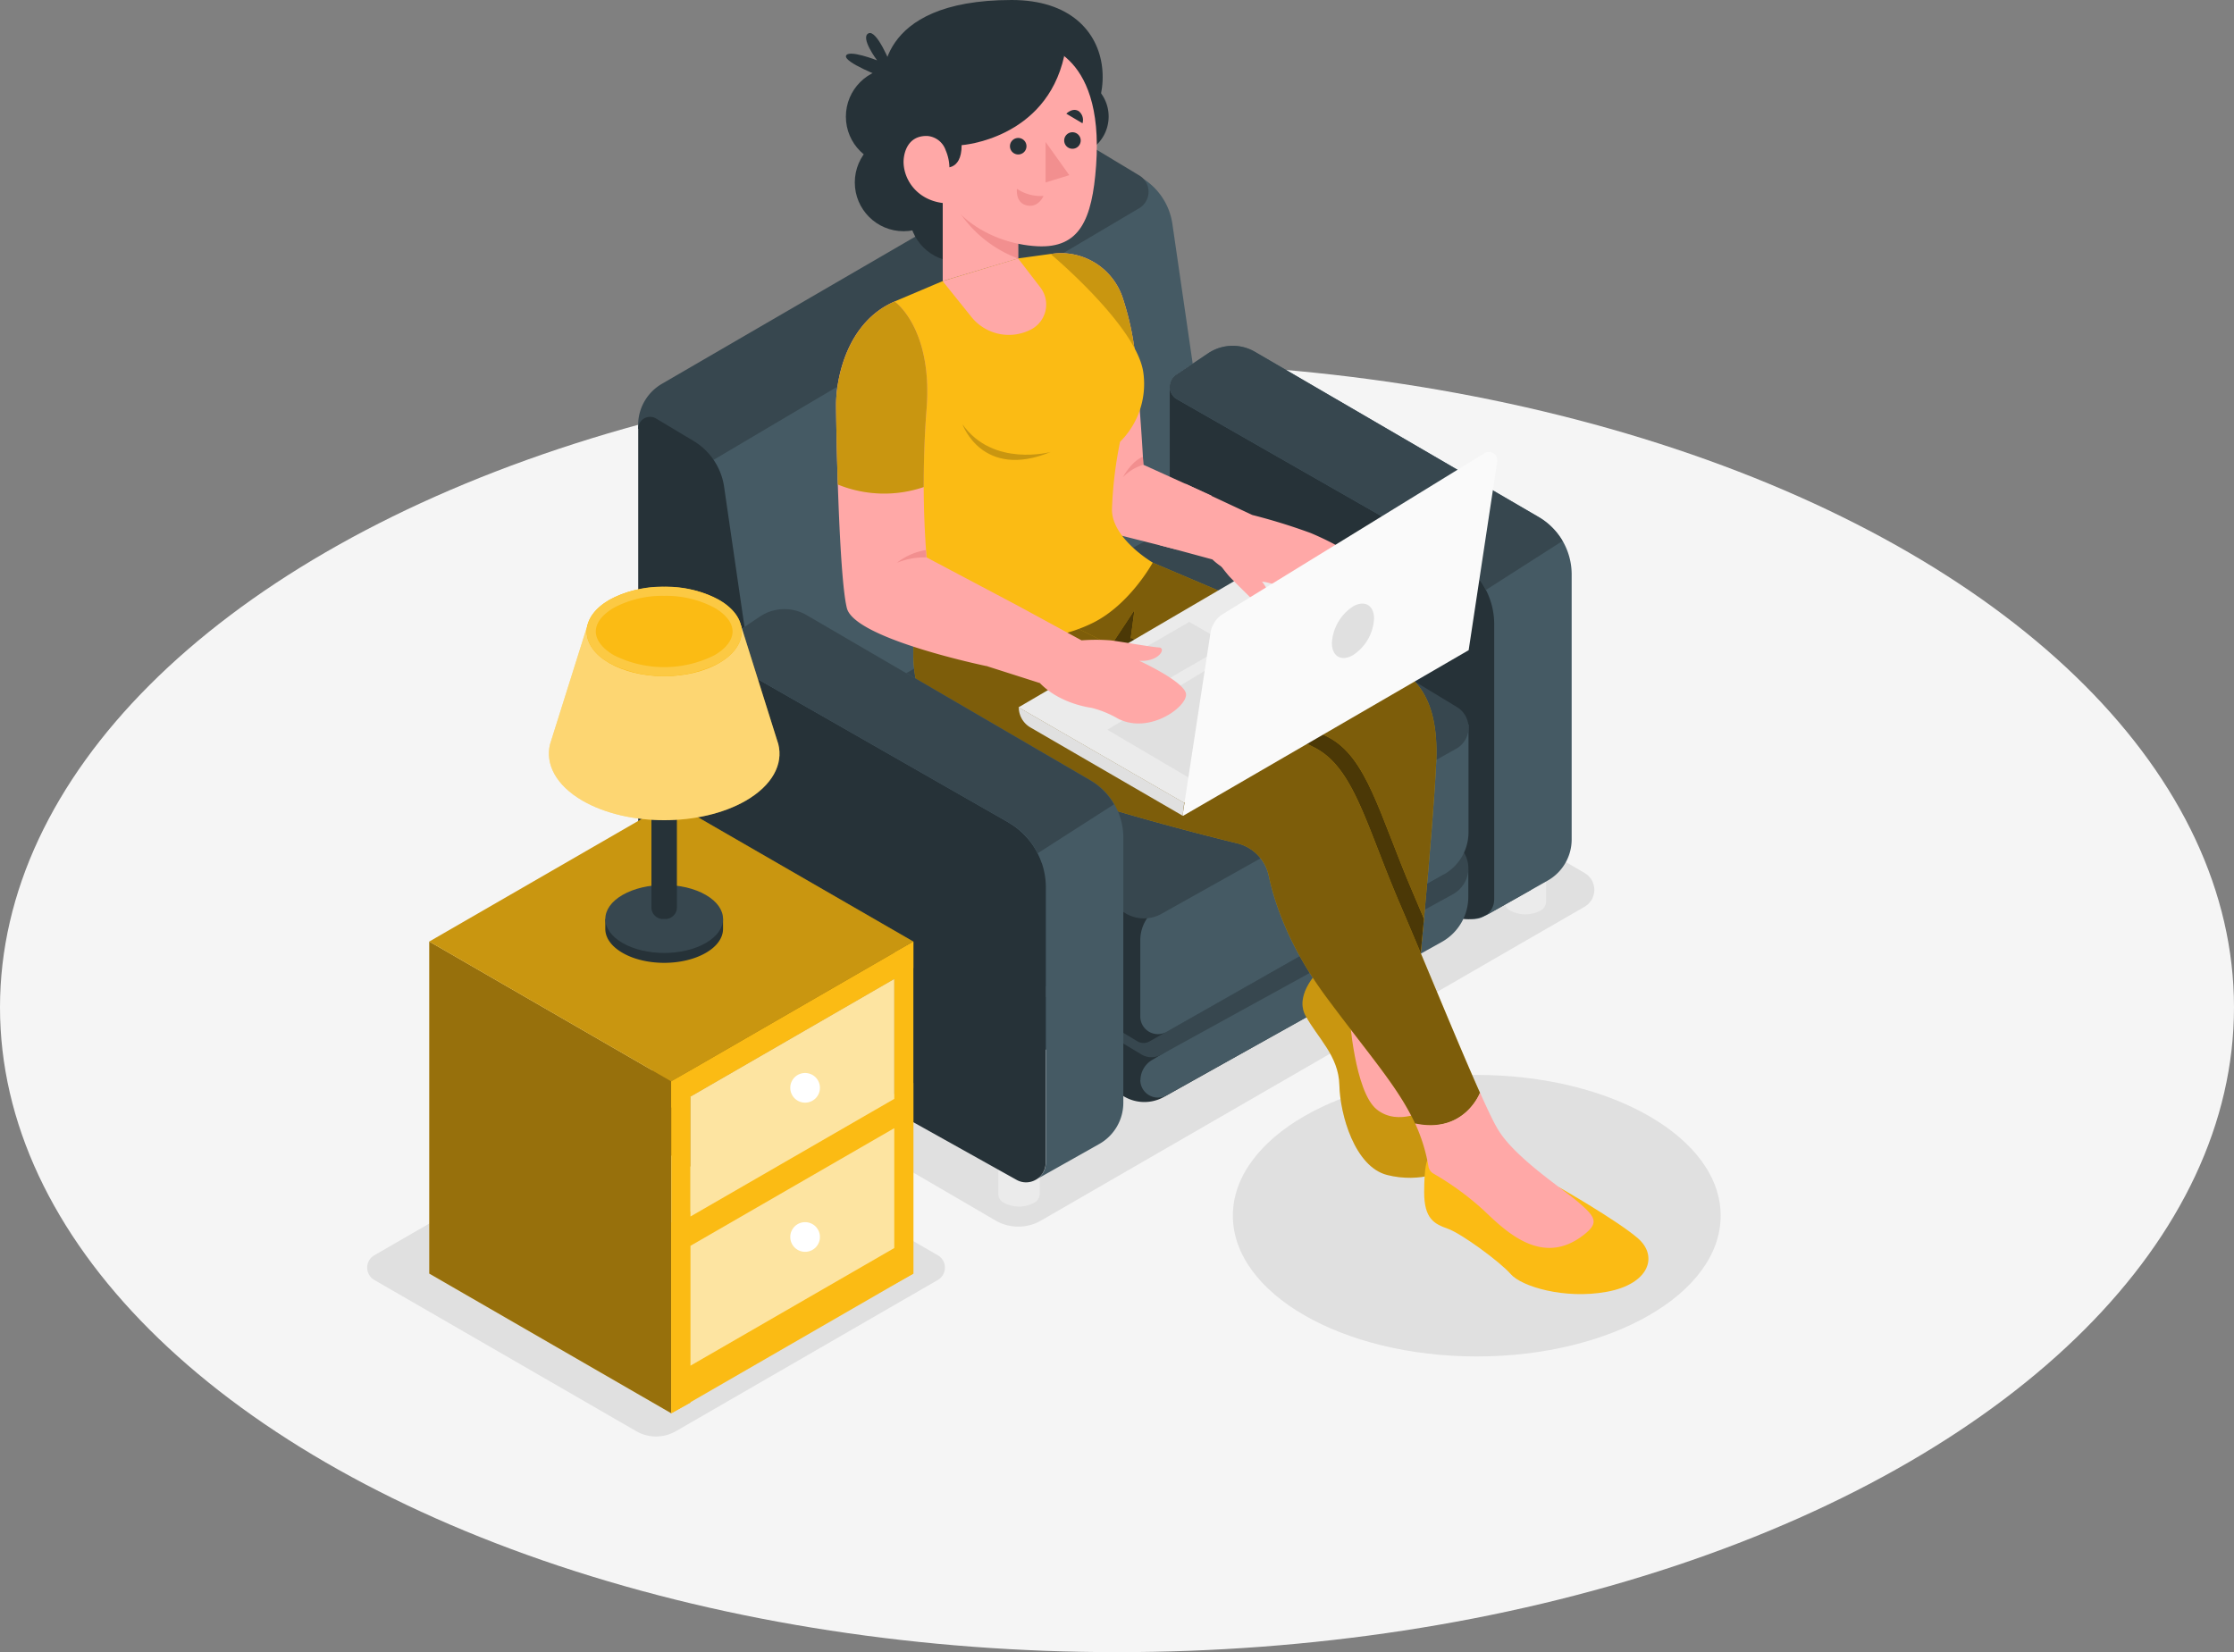 <svg xmlns="http://www.w3.org/2000/svg" viewBox="30.86 161.08 438.28 324.18"><rect x="30.86" y="161.08" width="438.28" height="324.18" fill="#808080" stroke="none"/><g id="freepik--Floor--inject-510"><ellipse cx="250" cy="358.74" rx="219.14" ry="126.52" style="fill:#f5f5f5"/></g><g id="freepik--Shadows--inject-510"><path d="M163.45,441.91l51.4-29.68a2.8,2.8,0,0,0,0-4.84l-51.4-29.68a7.79,7.79,0,0,0-7.76,0l-51.4,29.68a2.8,2.8,0,0,0,0,4.84l51.4,29.68A7.79,7.79,0,0,0,163.45,441.91Z" style="fill:#e0e0e0"/><path d="M235.1,400.57,341.73,339a3.83,3.83,0,0,0,0-6.63l-85.25-49.72a8.93,8.93,0,0,0-9,0L140.88,344.2a3.83,3.83,0,0,0,0,6.63l85.26,49.72A8.93,8.93,0,0,0,235.1,400.57Z" style="fill:#e0e0e0"/><ellipse cx="320.58" cy="399.62" rx="47.85" ry="27.62" style="fill:#e0e0e0"/></g><g id="freepik--Character--inject-510"><path d="M226.71,388.33v7.15a2,2,0,0,0,1.19,1.66,6.31,6.31,0,0,0,5.74,0,2,2,0,0,0,1.19-1.66v-7.15Z" style="fill:#ebebeb"/><path d="M326.05,331v7.15a2,2,0,0,0,1.19,1.66,6.38,6.38,0,0,0,5.74,0,2,2,0,0,0,1.19-1.66V331Z" style="fill:#ebebeb"/><path d="M166.49,353.41v7.16a2,2,0,0,0,1.19,1.66,6.38,6.38,0,0,0,5.74,0,2,2,0,0,0,1.19-1.66v-7.16Z" style="fill:#ebebeb"/><polygon points="248.98 202.85 166.9 247.59 166.9 325.44 268.7 270.85 248.98 202.85" style="fill:#455a64"/><path d="M316.7,270.85l0,0-5.13-2.95-49.75-28.44a2.83,2.83,0,0,1-.18-4.81l3.22-2.16-4-27.51a12.66,12.66,0,0,0-6-9l-7.33-4.4a2.33,2.33,0,0,0-3.52,2V293.79a9.72,9.72,0,0,0,5,8.48l69.21,38.65a3.79,3.79,0,0,0,3.68,0h0l.27-.15a3.84,3.84,0,0,0,1.82-3.28V283.43A14.53,14.53,0,0,0,316.7,270.85Z" style="fill:#455a64"/><path d="M156.05,245.19v-.69a9.38,9.38,0,0,1,4.67-8.11L240,190.33a5.67,5.67,0,0,1,5.78,0l8.58,5.17a3.74,3.74,0,0,1,0,6.43l-83.45,49.35Z" style="fill:#37474f"/><path d="M260.35,236.8v78.64l55.28,25.29a7.93,7.93,0,0,0,7.19-.3l8.34-4.71V269.56Z" style="fill:#263238"/><path d="M259.15,376.35l43.73-24.52a13.87,13.87,0,0,0,.4-24l-43.52-26.34a.78.78,0,0,0-.77,0l-67.64,37.39a.77.77,0,0,0,0,1.33l60,36A7.87,7.87,0,0,0,259.15,376.35Z" style="fill:#263238"/><path d="M254.57,373a3.46,3.46,0,0,0,5.16,3l54-30.1a10.14,10.14,0,0,0,5.19-8.85v-5.31L257,369a4.64,4.64,0,0,0-2.4,4.06Z" style="fill:#455a64"/><path d="M258.7,368l57.21-31.46a5.84,5.84,0,0,0,.29-10.06L261,291.84l-69.2,38.24L254.82,368A3.85,3.85,0,0,0,258.7,368Z" style="fill:#37474f"/><path d="M256.36,365.43l57.77-32.77-54.75-43.84-69.2,38.25L254,365.4A2.35,2.35,0,0,0,256.36,365.43Z" style="fill:#263238"/><path d="M254.57,345.6v14.95a3.46,3.46,0,0,0,5.16,3l54.4-30.89a9.52,9.52,0,0,0,4.83-8.3V303.19L258.32,339A7.64,7.64,0,0,0,254.57,345.6Z" style="fill:#455a64"/><path d="M258.76,340.37,316.54,308a4.74,4.74,0,0,0,.13-8.2l-57.29-34.68-69.2,38.25,61.47,36.91A7.06,7.06,0,0,0,258.76,340.37Z" style="fill:#37474f"/><path d="M277.05,230.11a8.65,8.65,0,0,0-9.16.29l-3.07,2.06-3.22,2.16a2.83,2.83,0,0,0,.18,4.81l49.75,28.44,5,2.84c.08,0,.15.11.24.15A14.79,14.79,0,0,1,324,283.91v53.63a3.84,3.84,0,0,1-1.82,3.28l12.29-6.94a9.29,9.29,0,0,0,4.73-8.09v-52a13.06,13.06,0,0,0-6.48-11.28Z" style="fill:#455a64"/><path d="M332.67,262.53l-55.62-32.42a8.65,8.65,0,0,0-9.16.29l-3.07,2.06-3.22,2.16a2.83,2.83,0,0,0,.18,4.81l49.75,28.44,5,2.84c.08,0,.15.11.24.15a13.55,13.55,0,0,1,5.58,6l15.05-9.63A13.15,13.15,0,0,0,332.67,262.53Z" style="fill:#37474f"/><path d="M204.12,177.73s-2.18-16.65,25.22-16.65c22.84,0,22,24.63,7.4,31.71Z" style="fill:#263238"/><circle cx="206.38" cy="183.96" r="9.57" style="fill:#263238"/><path d="M248.36,183.94a7.7,7.7,0,1,1-7.69-7.69A7.69,7.69,0,0,1,248.36,183.94Z" style="fill:#263238"/><circle cx="208.13" cy="196.88" r="9.57" style="fill:#263238"/><circle cx="218.78" cy="202.85" r="9.57" style="fill:#263238"/><path d="M291.77,352.9l19.37,25.73-5.38,4.25S298,381.26,295.27,371A122.32,122.32,0,0,1,291.77,352.9Z" style="fill:#ffa8a7"/><path d="M290,351.15s-5.37,4.87-3,9.24,6.5,7.87,6.63,13.62,3,16,9.37,17.62,12.61-.6,12.49-2.86-4.37-10.14-4.37-10.14-5.86,3.63-10.18.13-5.32-18.24-5.32-18.24Z" style="fill:#FBBB14"/><path d="M290,351.15s-5.37,4.87-3,9.24,6.5,7.87,6.63,13.62,3,16,9.37,17.62,12.61-.6,12.49-2.86-4.37-10.14-4.37-10.14-5.86,3.63-10.18.13-5.32-18.24-5.32-18.24Z" style="opacity:0.2"/><path d="M257,271.48s43.13,18.25,46.63,20,9.62,5,9,19-4.13,48.89-4.13,48.89l-23.65-45.48-61.07-29.06Z" style="fill:#FBBB14"/><path d="M257,271.48s43.13,18.25,46.63,20,9.62,5,9,19-4.13,48.89-4.13,48.89l-23.65-45.48-61.07-29.06Z" style="opacity:0.5"/><path d="M310.23,341.37c-.92,9.94-1.73,18-1.73,18l-23.65-45.48L241.31,293.2l9.89-7.74c13.92,7,34.13,17.13,40.16,20.22,7.69,3.93,10.06,15.07,16.68,30.54C308.74,337.86,309.48,339.59,310.23,341.37Z" style="fill:#FBBB14"/><path d="M310.23,341.37c-.92,9.94-1.73,18-1.73,18l-23.65-45.48L241.31,293.2l9.89-7.74c13.92,7,34.13,17.13,40.16,20.22,7.69,3.93,10.06,15.07,16.68,30.54C308.74,337.86,309.48,339.59,310.23,341.37Z" style="opacity:0.7"/><polygon points="253.43 280.78 248.98 287.51 252.46 288.04 253.43 280.78" style="fill:#FBBB14"/><polygon points="253.43 280.78 248.98 287.51 252.46 288.04 253.43 280.78" style="opacity:0.7"/><path d="M310.88,388.77s-.62,1-.62,6.24,2,6.23,4.65,7.17,10.22,6.47,12.33,8.9,10.54,5,18.87,3.47,10.11-7,6.09-10.49-15.44-10-15.44-10Z" style="fill:#FBBB14"/><path d="M211,282.25,229.56,278s51.53,25.84,59.21,29.78,10.06,15.07,16.68,30.54c5,11.64,11.48,27.61,15.77,37.2,0,0-3.05,8.1-12.72,6.07h0c-3.28-7.15-9.07-13.55-17.48-24.9-7.29-9.84-10.13-18.53-11.24-23.74a8.34,8.34,0,0,0-6.17-6.39c-8.51-2.07-25.84-6.55-44.14-12.86C203.7,304.78,211,282.25,211,282.25Z" style="fill:#FBBB14"/><path d="M211,282.25,229.56,278s51.53,25.84,59.21,29.78,10.06,15.07,16.68,30.54c5,11.64,11.48,27.61,15.77,37.2,0,0-3.05,8.1-12.72,6.07h0c-3.28-7.15-9.07-13.55-17.48-24.9-7.29-9.84-10.13-18.53-11.24-23.74a8.34,8.34,0,0,0-6.17-6.39c-8.51-2.07-25.84-6.55-44.14-12.86C203.7,304.78,211,282.25,211,282.25Z" style="opacity:0.5"/><path d="M321.22,375.48c1.41,3.16,2.59,5.63,3.39,7,3.23,5.62,12.67,11.71,16,14.58s4,4,.86,6.4c-8,6.16-15-.56-19.5-4.87a56.08,56.08,0,0,0-9.87-7.22,2,2,0,0,1-1-1.41,33.4,33.4,0,0,0-2.61-8.44h0C318.17,383.58,321.22,375.48,321.22,375.48Z" style="fill:#ffa8a7"/><polygon points="230.68 299.87 263.13 318.6 317.07 287.41 284.63 268.3 230.68 299.87" style="fill:#ebebeb"/><polygon points="259.64 294.54 271.81 287.51 264.18 283.11 252.01 290.14 259.64 294.54" style="fill:#e0e0e0"/><polygon points="264.51 313.92 248.11 304.27 280.15 284.88 264.51 313.92" style="fill:#e0e0e0"/><path d="M263.55,256.05l13,6.08A115.59,115.59,0,0,1,288,265.67s9,3.7,9.44,6.12-6.78,8.25-13.09,5.41a20.86,20.86,0,0,0-5.27-1.91c-1.69-.18-6.73-1-10.37-4.44L258.2,268S252.8,257.55,263.55,256.05Z" style="fill:#ffa8a7"/><path d="M272,274.15c1.51,1.61,5.79,5.67,6.73,6.85s3.14-1.85-.73-6.35a36.28,36.28,0,0,1-9.35-5.09A37.66,37.66,0,0,0,272,274.15Z" style="fill:#ffa8a7"/><path d="M237,210.92h0a12.76,12.76,0,0,1,14.1,8.55,56.18,56.18,0,0,1,2.63,12.75c1.13,13.37,1.44,20.05,1.44,20.05l13.43,6.09s-7.25.35-6.76,10.59l-16.73-4.22Z" style="fill:#ffa8a7"/><path d="M254.12,236.93q-.18-2.19-.39-4.71a56.18,56.18,0,0,0-2.63-12.75,12.76,12.76,0,0,0-14.1-8.55l4.91,32.61Z" style="fill:#FBBB14"/><path d="M254.12,236.93q-.18-2.19-.39-4.71a56.18,56.18,0,0,0-2.63-12.75,12.76,12.76,0,0,0-14.1-8.55l4.91,32.61Z" style="opacity:0.2"/><path d="M255.17,252.27a9.32,9.32,0,0,0-4,2.44s1.62-3.08,3.89-4Z" style="fill:#f28f8f"/><path d="M215.81,216.23l-9.43,4v27.63a61.2,61.2,0,0,1,4.72,22.3v13.68s19.26,6.86,34.2-.56c7.24-3.6,11.71-11.81,11.71-11.81s-8-4.68-8-10.4a79.5,79.5,0,0,1,1.59-13.3,16,16,0,0,0,4.59-13.4c-1.06-9.12-18.23-23.46-18.23-23.46l-6.4.88Z" style="fill:#FBBB14"/><polygon points="215.81 216.23 230.6 211.8 230.6 193.9 215.81 193.9 215.81 216.23" style="fill:#ffa8a7"/><path d="M230.6,211.8A23.81,23.81,0,0,1,217,198.87v-5H230.6Z" style="fill:#f28f8f"/><path d="M234.05,169.65s13.53.79,11.85,23.92c-.77,10.7-3.27,16.24-11.51,15.83-9.33-.46-22.58-6.87-21.71-25.17S234.05,169.65,234.05,169.65Z" style="fill:#ffa8a7"/><path d="M215.81,193.9s3.71,1,3.71-4.34c0,0,16.48-1.12,20.12-17.47,0,0-1.63-4.9-11.92-4.9s-18.94,9.1-16.25,21.61Z" style="fill:#263238"/><polygon points="235.99 188.93 235.99 196.88 240.64 195.45 235.99 188.93" style="fill:#f28f8f"/><path d="M229,189.77a1.62,1.62,0,1,0,1.62-1.62A1.62,1.62,0,0,0,229,189.77Z" style="fill:#263238"/><path d="M239.64,188.65a1.62,1.62,0,1,0,1.62-1.62A1.62,1.62,0,0,0,239.64,188.65Z" style="fill:#263238"/><path d="M243.23,185.27l-3.17-1.88s1.22-1.26,2.43-.5A2.2,2.2,0,0,1,243.23,185.27Z" style="fill:#263238"/><path d="M235.58,199.52a8.24,8.24,0,0,1-5.21-1.4s-.36,2.75,1.94,3.27S235.58,199.52,235.58,199.52Z" style="fill:#f28f8f"/><path d="M217.12,194.5a9,9,0,0,0-.73-3.93,4.15,4.15,0,0,0-3.6-2.81c-4.16-.12-4.72,3.88-4.66,5.31.15,3.74,3.17,7.78,8.81,7.93Z" style="fill:#ffa8a7"/><path d="M230.6,211.8l4.36,5.67a5.51,5.51,0,0,1-1.81,8.25h0a9.42,9.42,0,0,1-11.72-2.46l-5.62-7Z" style="fill:#ffa8a7"/><path d="M230.68,280l12.37,6.73a36.7,36.7,0,0,1,5.69,0c2.18.26,8,1.32,9.49,1.39s.06,2.87-3.87,2.62c0,0,8.87,4.06,9.18,6.5s-7.11,8-13.31,4.87a20.08,20.08,0,0,0-5.18-2.13c-1.69-.25-6.68-1.25-10.18-4.87l-10.37-3.31S219.88,281.07,230.68,280Z" style="fill:#ffa8a7"/><path d="M206.38,220.24s7.51,5.19,6.26,21.14a187.66,187.66,0,0,0,0,29.07L230.68,280a13.78,13.78,0,0,0-6.18,11.8s-25.94-5.34-27.49-11.38-2.12-34.94-2.12-40S197,224.26,206.38,220.24Z" style="fill:#ffa8a7"/><path d="M194.89,240.47c0,2.13.11,8.54.34,15.68a24.14,24.14,0,0,0,16.85.5h0c0-4.45.12-9.69.56-15.27,1.25-15.95-6.26-21.14-6.26-21.14C197,224.26,194.89,235.44,194.89,240.47Z" style="fill:#FBBB14"/><path d="M194.89,240.47c0,2.13.11,8.54.34,15.68a24.14,24.14,0,0,0,16.85.5h0c0-4.45.12-9.69.56-15.27,1.25-15.95-6.26-21.14-6.26-21.14C197,224.26,194.89,235.44,194.89,240.47Z" style="opacity:0.2"/><path d="M212.62,270.45a14.51,14.51,0,0,0-5.8,1.06,12.46,12.46,0,0,1,5.69-2.5Z" style="fill:#f28f8f"/><path d="M324.59,251.67,319,288.59s0,0,0,.06l-56,32.49a.09.09,0,0,1-.13-.09l5.47-35.8a5.35,5.35,0,0,1,2.48-3.72L322.09,250A1.66,1.66,0,0,1,324.59,251.67Z" style="fill:#fafafa"/><path d="M262.88,321.14,233,303.81a4.58,4.58,0,0,1-2.27-3.94h0l32.45,18.73Z" style="fill:#e0e0e0"/><path d="M292.16,287.25c0,2.63,1.86,3.7,4.14,2.38a9.14,9.14,0,0,0,4.13-7.16c0-2.64-1.85-3.7-4.13-2.39A9.17,9.17,0,0,0,292.16,287.25Z" style="fill:#e0e0e0"/><path d="M237,249.76s-11.31,3.08-17.31-5.42C219.69,244.34,223.57,255.31,237,249.76Z" style="opacity:0.2"/><path d="M205.63,173.78s-2.75-7-4.4-6.15,1.7,5.29,1.7,5.29-5.62-2.2-6.09-.9,7.18,4.23,7.18,4.23Z" style="fill:#263238"/><path d="M228.76,322.51c-.08,0-.14-.1-.22-.14l-5-2.84,5.13,3Z" style="fill:none"/><path d="M228.76,322.51l0,0-5.13-3-49.75-28.44a2.83,2.83,0,0,1-.17-4.81l3.21-2.16-4-27.5a12.62,12.62,0,0,0-6-9l-7.33-4.39a2.32,2.32,0,0,0-3.52,2V345.45a9.73,9.73,0,0,0,5,8.48l69.21,38.65a3.8,3.8,0,0,0,3.67.05h0l.27-.15A3.83,3.83,0,0,0,236,389.2V335.09A14.54,14.54,0,0,0,228.76,322.51Z" style="fill:#263238"/><path d="M189.11,281.78a8.63,8.63,0,0,0-9.16.28l-3.08,2.06-3.21,2.16a2.83,2.83,0,0,0,.17,4.81l49.75,28.44,5,2.84.24.16a14.76,14.76,0,0,1,7.22,13V389.2a3.83,3.83,0,0,1-1.82,3.28l12.3-6.93a9.29,9.29,0,0,0,4.72-8.1v-52a13,13,0,0,0-6.47-11.27Z" style="fill:#455a64"/><path d="M244.73,314.2l-55.62-32.42a8.63,8.63,0,0,0-9.16.28l-3.08,2.06-3.21,2.16a2.83,2.83,0,0,0,.17,4.81l49.75,28.44,5,2.84.24.16a13.6,13.6,0,0,1,5.59,6l15-9.62A13,13,0,0,0,244.73,314.2Z" style="fill:#37474f"/></g><g id="freepik--side-table--inject-510"><polygon points="206.3 347.92 206.3 413.06 158.81 385.64 158.81 320.5 206.3 347.92" style="fill:#FBBB14"/><polygon points="206.3 347.92 206.3 413.06 158.81 385.64 158.81 320.5 206.3 347.92" style="opacity:0.4"/><polygon points="210.05 345.83 210.05 410.98 206.3 413.06 206.3 347.92 210.05 345.83" style="fill:#FBBB14"/><polygon points="162.56 373.25 162.56 438.39 115.08 410.98 115.08 345.83 162.56 373.25" style="fill:#FBBB14"/><polygon points="162.56 373.25 162.56 438.39 115.08 410.98 115.08 345.83 162.56 373.25" style="opacity:0.4"/><polygon points="166.32 371.17 166.32 436.31 162.56 438.39 162.56 373.25 166.32 371.17" style="fill:#FBBB14"/><polygon points="162.56 378.44 210.05 351.03 210.05 345.83 162.56 373.25 162.56 378.44" style="fill:#FBBB14"/><polygon points="162.56 438.39 210.05 410.98 210.05 373.56 162.56 400.98 162.56 438.39" style="fill:#FBBB14"/><polygon points="162.56 373.25 210.05 345.83 162.56 318.42 115.08 345.83 162.56 373.25" style="fill:#FBBB14"/><polygon points="162.56 373.25 210.05 345.83 162.56 318.42 115.08 345.83 162.56 373.25" style="opacity:0.2"/><polygon points="166.32 399.78 206.3 376.7 206.3 353.18 166.32 376.26 166.32 399.78" style="fill:#FBBB14"/><polygon points="166.32 399.78 206.3 376.7 206.3 353.18 166.32 376.26 166.32 399.78" style="fill:#fff;opacity:0.6"/><path d="M185.9,374.53a2.91,2.91,0,1,0,2.91-2.91A2.91,2.91,0,0,0,185.9,374.53Z" style="fill:#fff"/><polygon points="166.32 429.05 206.3 405.97 206.3 382.45 166.32 405.53 166.32 429.05" style="fill:#FBBB14"/><polygon points="166.32 429.05 206.3 405.97 206.3 382.45 166.32 405.53 166.32 429.05" style="fill:#fff;opacity:0.6"/><path d="M185.9,403.8a2.91,2.91,0,1,0,2.91-2.91A2.91,2.91,0,0,0,185.9,403.8Z" style="fill:#fff"/></g><g id="freepik--Lamp--inject-510"><path d="M150.12,341.4a7.22,7.22,0,0,1,2.88-2.78c4.51-2.6,11.82-2.6,16.33,0a7.22,7.22,0,0,1,2.88,2.78h.5v1.94h0c0,1.71-1.12,3.41-3.38,4.71-4.51,2.61-11.82,2.61-16.33,0-2.26-1.3-3.39-3-3.39-4.71h0V341.4Z" style="fill:#263238"/><path d="M153,346.11c4.51,2.61,11.82,2.61,16.33,0s4.51-6.82,0-9.43-11.82-2.6-16.33,0S148.49,343.51,153,346.11Z" style="fill:#37474f"/><path d="M160.92,286.14h.49a2.26,2.26,0,0,1,2.26,2.26v53a0,0,0,0,1,0,0h-5a0,0,0,0,1,0,0v-53a2.26,2.26,0,0,1,2.26-2.26Z" transform="translate(322.33 627.54) rotate(-180)" style="fill:#263238"/><path d="M138.78,307.08h0c.07-.27.16-.55.26-.82l7.08-22.52h30.09l7.08,22.52c.1.27.19.55.26.82h0c1,3.94-1.15,8.09-6.39,11.12-8.84,5.09-23.16,5.09-32,0C139.93,315.17,137.8,311,138.78,307.08Z" style="fill:#FBBB14"/><path d="M138.78,307.08h0c.07-.27.16-.55.26-.82l7.08-22.52h30.09l7.08,22.52c.1.27.19.55.26.82h0c1,3.94-1.15,8.09-6.39,11.12-8.84,5.09-23.16,5.09-32,0C139.93,315.17,137.8,311,138.78,307.08Z" style="fill:#fff;opacity:0.4"/><ellipse cx="161.16" cy="285" rx="15.2" ry="8.77" style="fill:#FBBB14"/><path d="M161.16,276.22V278a20.08,20.08,0,0,1,9.86,2.33c2.29,1.32,3.56,3,3.56,4.66s-1.27,3.33-3.56,4.66a22,22,0,0,1-19.71,0c-2.29-1.33-3.56-3-3.56-4.66s1.27-3.34,3.56-4.66a20.06,20.06,0,0,1,9.85-2.33v-1.79m0,0a22,22,0,0,0-10.74,2.57c-5.94,3.43-5.94,9,0,12.41a23.75,23.75,0,0,0,21.49,0c5.94-3.42,5.94-9,0-12.41a22,22,0,0,0-10.75-2.57Z" style="fill:#FBBB14"/><path d="M161.16,276.22V278a20.08,20.08,0,0,1,9.86,2.33c2.29,1.32,3.56,3,3.56,4.66s-1.27,3.33-3.56,4.66a22,22,0,0,1-19.71,0c-2.29-1.33-3.56-3-3.56-4.66s1.27-3.34,3.56-4.66a20.06,20.06,0,0,1,9.85-2.33v-1.79m0,0a22,22,0,0,0-10.74,2.57c-5.94,3.43-5.94,9,0,12.41a23.75,23.75,0,0,0,21.49,0c5.94-3.42,5.94-9,0-12.41a22,22,0,0,0-10.75-2.57Z" style="fill:#fff;opacity:0.2"/></g></svg>